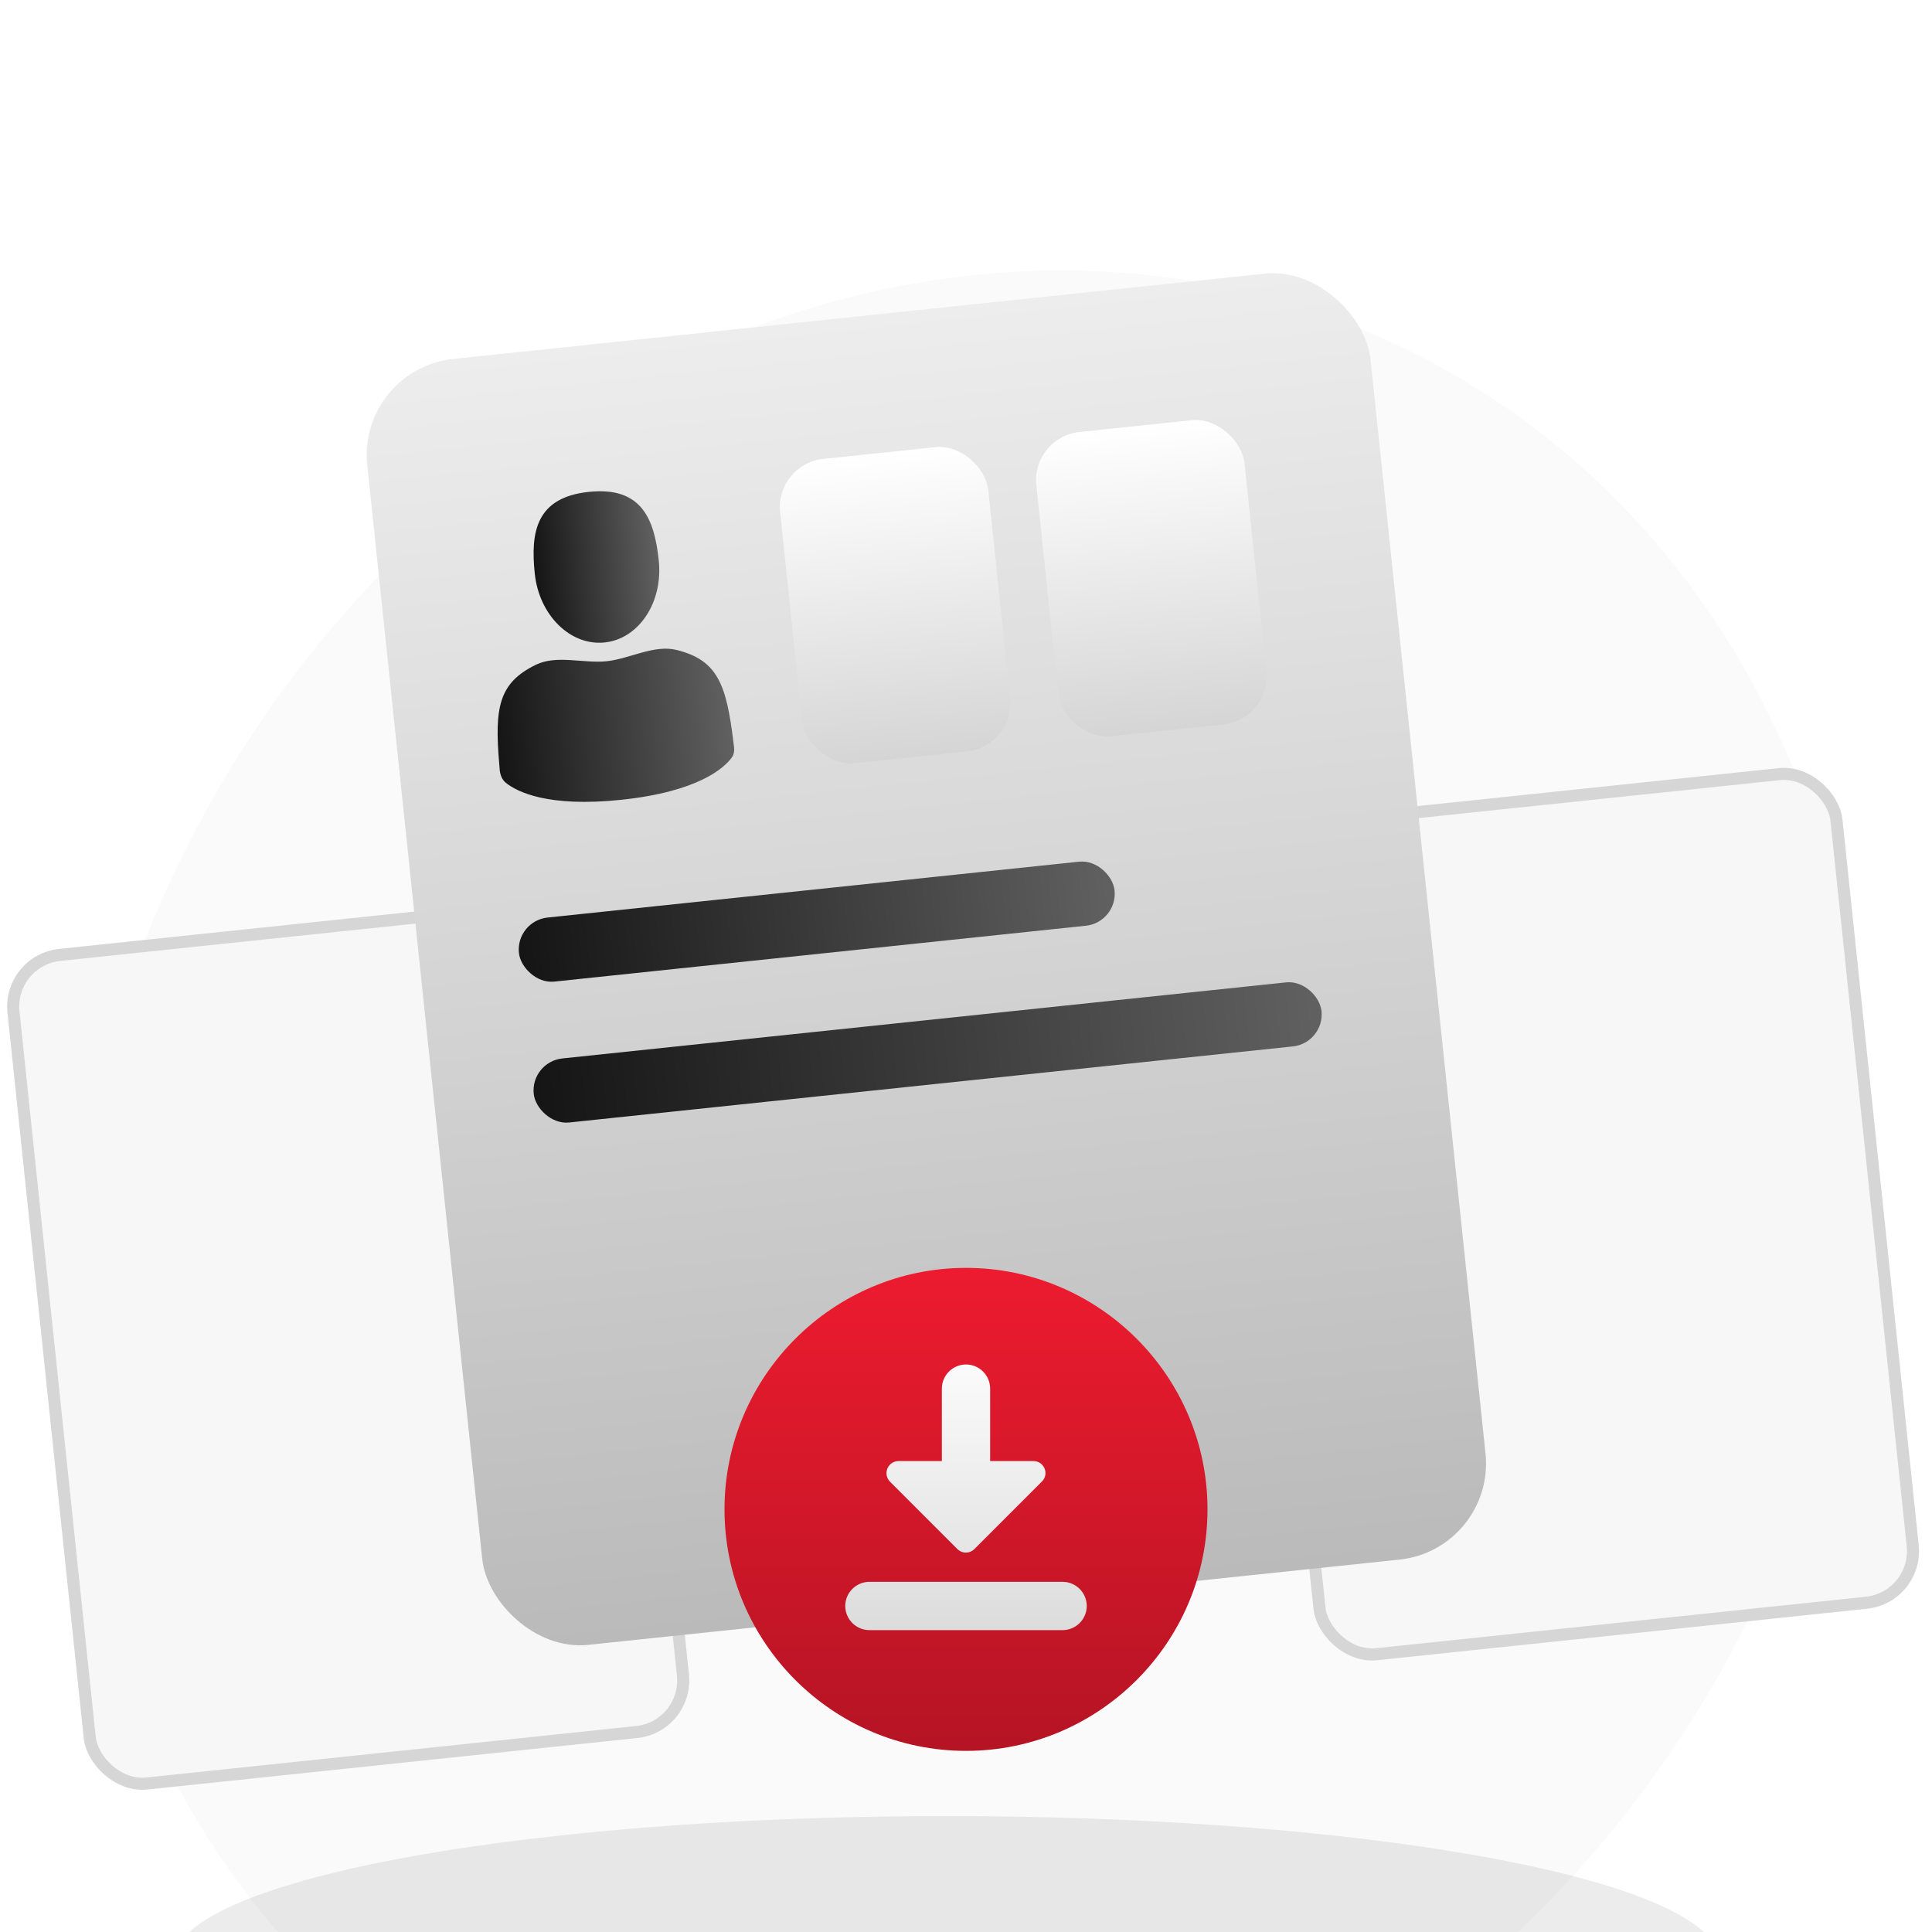<svg width="80" height="80" viewBox="0 0 80 80" fill="none" xmlns="http://www.w3.org/2000/svg">
<g clip-path="url(#clip0_10013_112310)">
<path d="M72.073 67.7C61.67 87.818 38.878 96.74 21.165 87.626C3.452 78.513 -2.474 54.816 7.929 34.698C18.332 14.58 41.124 5.659 58.837 14.772C76.55 23.885 82.475 47.582 72.073 67.7Z" fill="#FAFAFA"/>
<g opacity="0.1" filter="url(#filter0_f_10013_112310)">
<ellipse cx="39.199" cy="81.199" rx="32" ry="6" fill="#3E3E3E"/>
</g>
<rect x="51.255" y="34.412" width="24.7" height="34.5" rx="2.15" transform="rotate(-6 51.255 34.412)" fill="#F7F7F7" stroke="#D6D6D6" stroke-width="0.5"/>
<rect x="0.333" y="39.766" width="24.7" height="34.5" rx="2.15" transform="rotate(-6 0.333 39.766)" fill="#F7F7F7" stroke="#D6D6D6" stroke-width="0.5"/>
<rect x="14.789" y="15.281" width="41.773" height="53.54" rx="4" transform="rotate(-6 14.789 15.281)" fill="url(#paint0_linear_10013_112310)"/>
<path d="M25.039 26.603C26.457 26.454 27.459 24.937 27.279 23.215C27.098 21.493 26.573 20.137 24.384 20.367C22.194 20.597 21.963 22.033 22.144 23.755C22.325 25.477 23.621 26.752 25.039 26.603Z" fill="url(#paint1_linear_10013_112310)"/>
<path d="M20.686 31.874C20.682 31.845 20.674 31.769 20.686 31.874V31.874Z" fill="url(#paint2_linear_10013_112310)"/>
<path d="M30.393 30.937C30.372 30.738 30.391 30.908 30.393 30.937V30.937Z" fill="url(#paint3_linear_10013_112310)"/>
<path d="M30.369 30.729C30.079 28.332 29.712 27.332 28.011 26.912C27.081 26.683 26.073 27.28 25.12 27.38C24.167 27.48 23.058 27.106 22.195 27.524C20.64 28.277 20.473 29.313 20.674 31.649C20.695 31.888 20.694 31.901 20.69 31.873C20.713 32.081 20.783 32.282 20.945 32.413C21.401 32.78 22.672 33.439 25.723 33.118C28.928 32.781 29.987 31.796 30.301 31.369C30.392 31.245 30.412 31.09 30.396 30.936C30.397 30.953 30.392 30.92 30.369 30.729Z" fill="url(#paint4_linear_10013_112310)"/>
<rect x="21.348" y="38.133" width="24.8" height="2.667" rx="1.333" transform="rotate(-6 21.348 38.133)" fill="url(#paint5_linear_10013_112310)"/>
<rect x="21.961" y="43.967" width="32.8" height="2.667" rx="1.333" transform="rotate(-6 21.961 43.967)" fill="url(#paint6_linear_10013_112310)"/>
<rect x="32.094" y="19.213" width="8.667" height="12.667" rx="2" transform="rotate(-6 32.094 19.213)" fill="url(#paint7_linear_10013_112310)"/>
<rect x="42.703" y="18.098" width="8.667" height="12.667" rx="2" transform="rotate(-6 42.703 18.098)" fill="url(#paint8_linear_10013_112310)"/>
<circle cx="40" cy="62.5" r="7.5" fill="url(#paint9_linear_10013_112310)"/>
<path d="M40 52.5C34.49 52.5 30 56.99 30 62.5C30 68.01 34.49 72.5 40 72.5C45.51 72.5 50 68.01 50 62.5C50 56.99 45.51 52.5 40 52.5ZM39 60.5V57.5C39 56.95 39.45 56.5 40 56.5C40.55 56.5 41 56.95 41 57.5V60.5H42.79C43.24 60.5 43.46 61.04 43.14 61.35L40.35 64.14C40.15 64.34 39.84 64.34 39.64 64.14L36.85 61.35C36.781 61.279 36.734 61.19 36.716 61.093C36.697 60.996 36.708 60.896 36.747 60.805C36.785 60.714 36.85 60.637 36.932 60.582C37.015 60.528 37.111 60.499 37.21 60.5H39ZM44 67.5H36C35.45 67.5 35 67.05 35 66.5C35 65.95 35.45 65.5 36 65.5H44C44.55 65.5 45 65.95 45 66.5C45 67.05 44.55 67.5 44 67.5Z" fill="url(#paint10_linear_10013_112310)"/>
</g>
<defs>
<filter id="filter0_f_10013_112310" x="-0.801" y="67.199" width="80" height="28" filterUnits="userSpaceOnUse" color-interpolation-filters="sRGB">
<feFlood flood-opacity="0" result="BackgroundImageFix"/>
<feBlend mode="normal" in="SourceGraphic" in2="BackgroundImageFix" result="shape"/>
<feGaussianBlur stdDeviation="4" result="effect1_foregroundBlur_10013_112310"/>
</filter>
<linearGradient id="paint0_linear_10013_112310" x1="35.675" y1="15.281" x2="35.675" y2="68.821" gradientUnits="userSpaceOnUse">
<stop stop-color="#EDEDED"/>
<stop offset="1" stop-color="#BABABA"/>
</linearGradient>
<linearGradient id="paint1_linear_10013_112310" x1="22.138" y1="23.51" x2="27.272" y2="22.971" gradientUnits="userSpaceOnUse">
<stop stop-color="#151515"/>
<stop offset="1" stop-color="#616161"/>
</linearGradient>
<linearGradient id="paint2_linear_10013_112310" x1="20.682" y1="31.845" x2="20.683" y2="31.845" gradientUnits="userSpaceOnUse">
<stop stop-color="#151515"/>
<stop offset="1" stop-color="#616161"/>
</linearGradient>
<linearGradient id="paint3_linear_10013_112310" x1="30.387" y1="30.886" x2="30.388" y2="30.886" gradientUnits="userSpaceOnUse">
<stop stop-color="#151515"/>
<stop offset="1" stop-color="#616161"/>
</linearGradient>
<linearGradient id="paint4_linear_10013_112310" x1="20.555" y1="30.242" x2="30.253" y2="29.222" gradientUnits="userSpaceOnUse">
<stop stop-color="#151515"/>
<stop offset="1" stop-color="#616161"/>
</linearGradient>
<linearGradient id="paint5_linear_10013_112310" x1="21.441" y1="39.362" x2="46.241" y2="39.362" gradientUnits="userSpaceOnUse">
<stop stop-color="#151515"/>
<stop offset="1" stop-color="#616161"/>
</linearGradient>
<linearGradient id="paint6_linear_10013_112310" x1="22.084" y1="45.196" x2="54.884" y2="45.196" gradientUnits="userSpaceOnUse">
<stop stop-color="#151515"/>
<stop offset="1" stop-color="#616161"/>
</linearGradient>
<linearGradient id="paint7_linear_10013_112310" x1="36.427" y1="19.213" x2="36.427" y2="31.88" gradientUnits="userSpaceOnUse">
<stop stop-color="white"/>
<stop offset="1" stop-color="#D5D5D5"/>
</linearGradient>
<linearGradient id="paint8_linear_10013_112310" x1="47.036" y1="18.098" x2="47.036" y2="30.764" gradientUnits="userSpaceOnUse">
<stop stop-color="white"/>
<stop offset="1" stop-color="#D5D5D5"/>
</linearGradient>
<linearGradient id="paint9_linear_10013_112310" x1="40" y1="55" x2="40" y2="70" gradientUnits="userSpaceOnUse">
<stop stop-color="white"/>
<stop offset="1" stop-color="#D5D5D5"/>
</linearGradient>
<linearGradient id="paint10_linear_10013_112310" x1="40" y1="52.5" x2="40" y2="72.5" gradientUnits="userSpaceOnUse">
<stop stop-color="#ED1B2F"/>
<stop offset="1" stop-color="#B51424"/>
</linearGradient>
<clipPath id="clip0_10013_112310">
<rect width="80" height="80" fill="white"/>
</clipPath>
</defs>
</svg>
